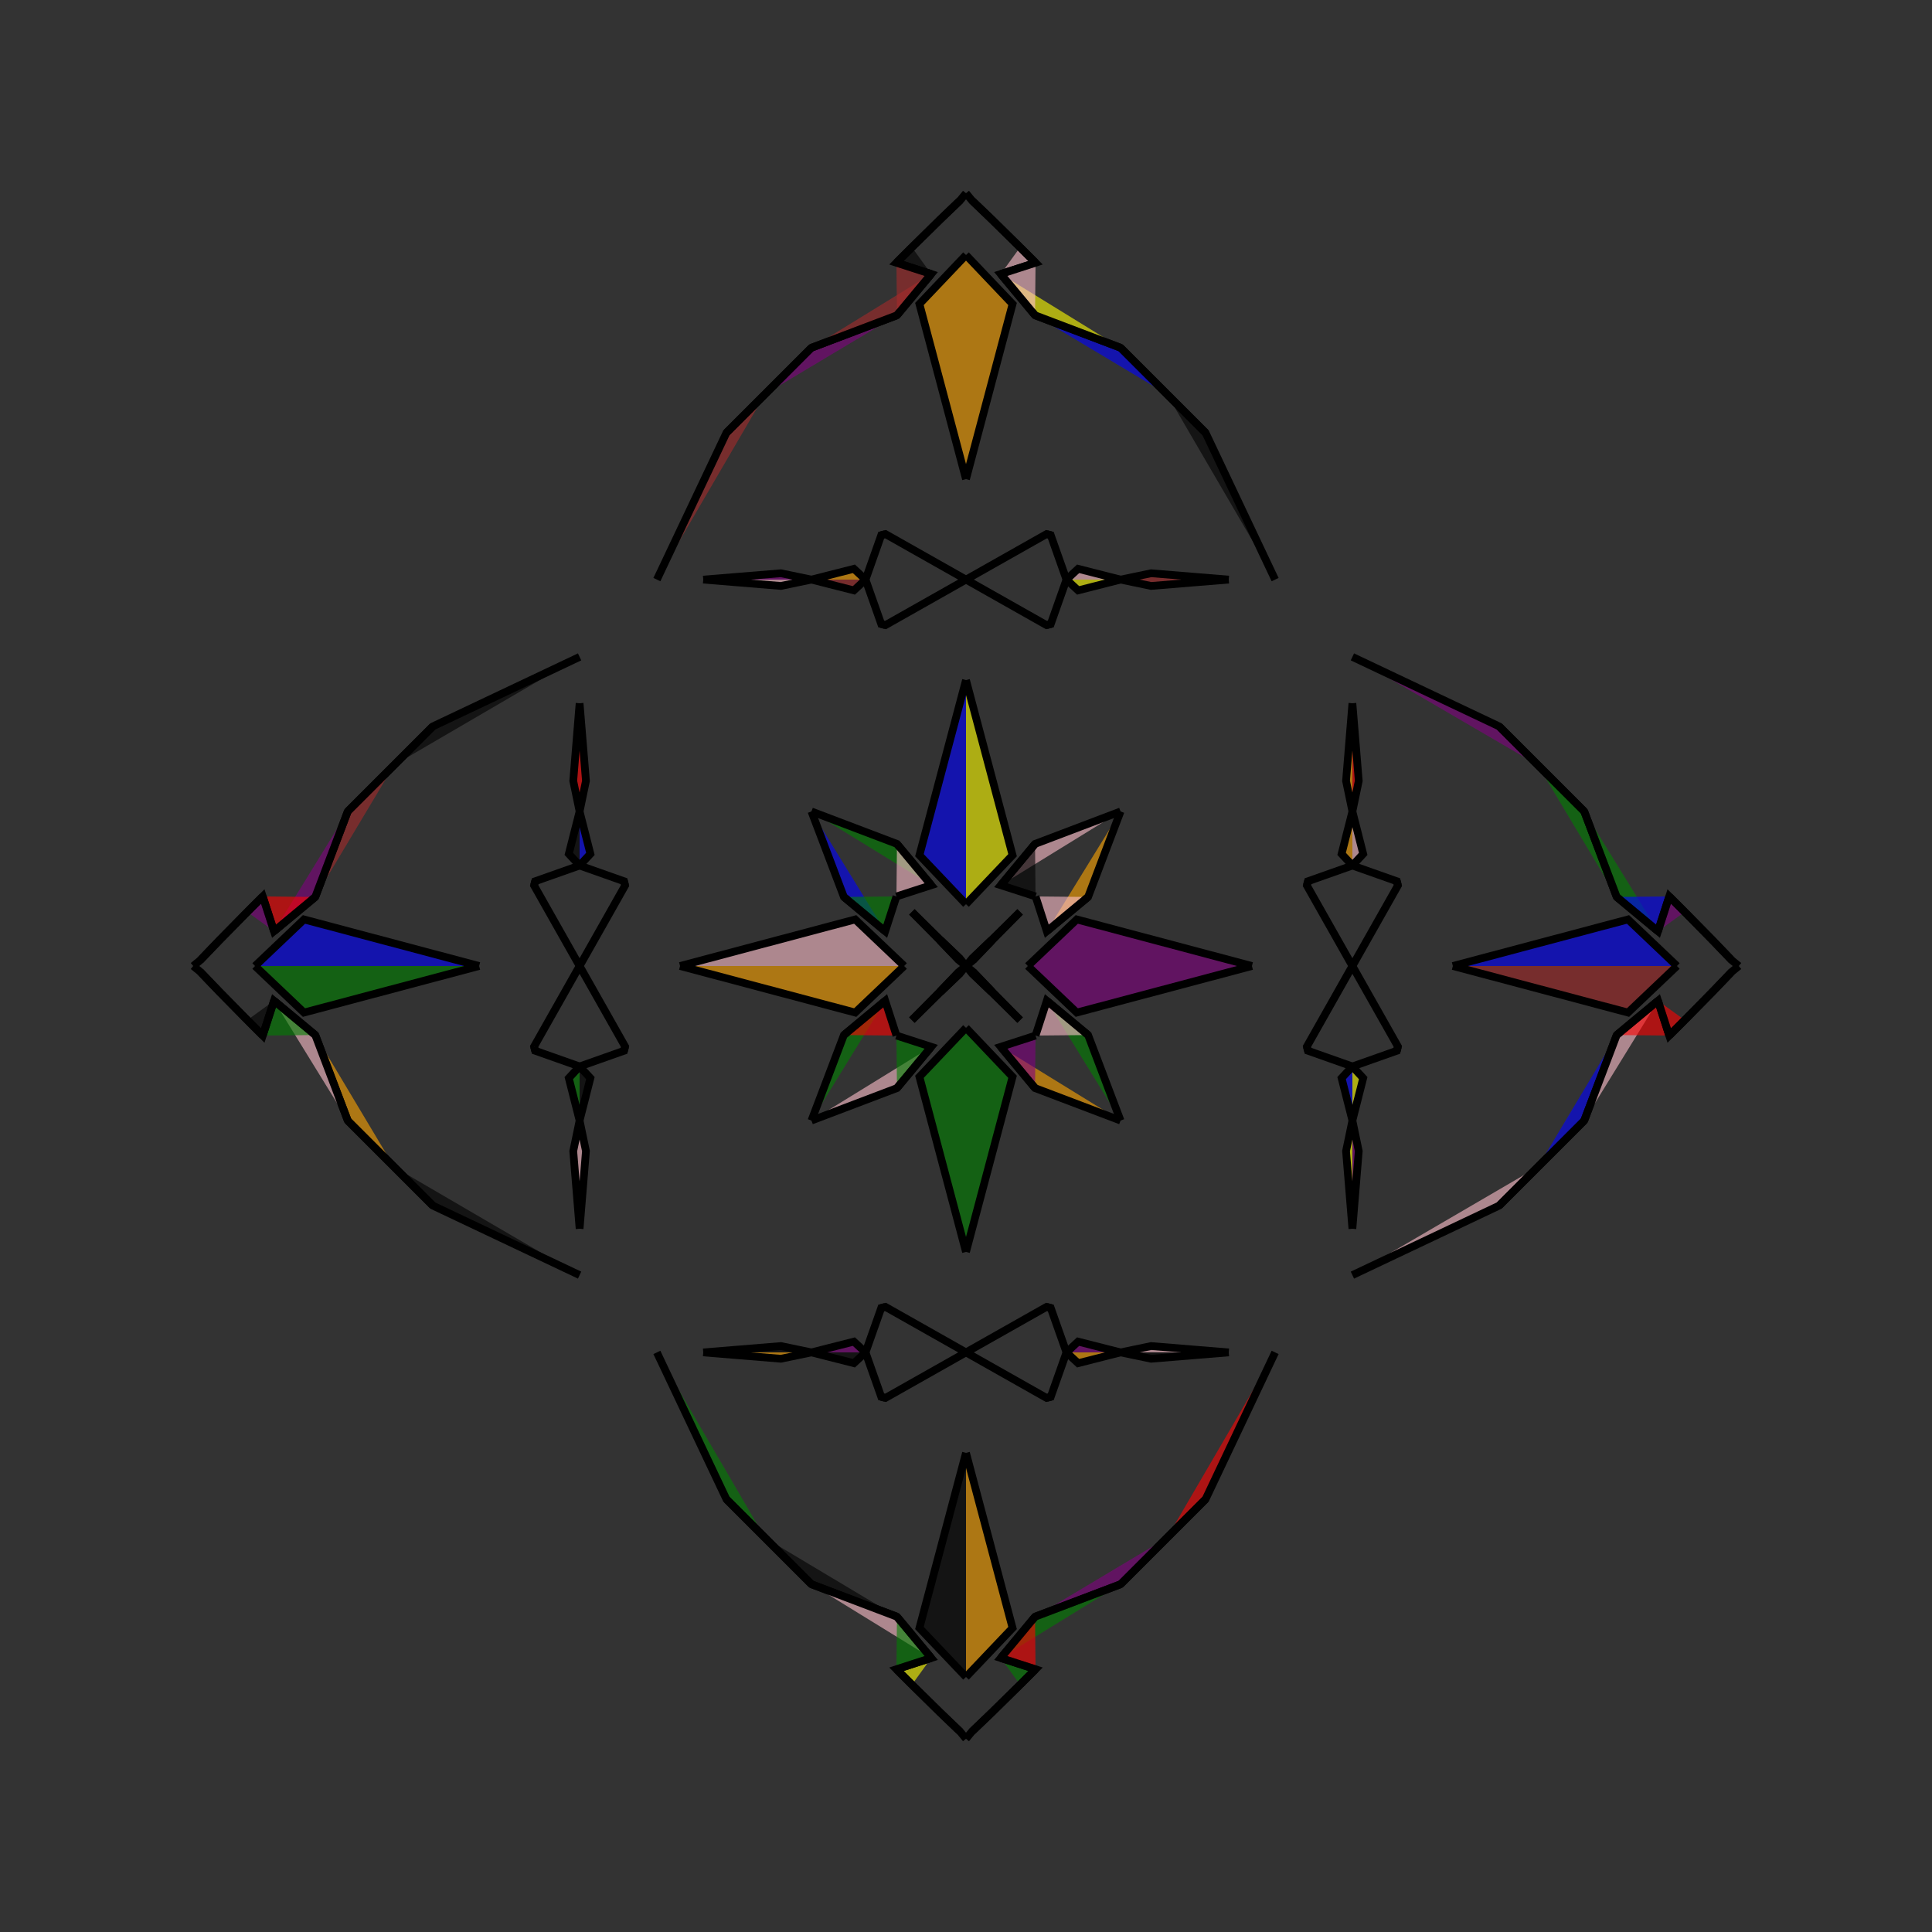 <?xml version="1.0" encoding="UTF-8"?>
<svg xmlns="http://www.w3.org/2000/svg" xmlns:xlink="http://www.w3.org/1999/xlink"
     width="250" height="250" viewBox="-125.0 -125.0 250 250">
<rect x="-125.0" y="-125.0" width="250" height="250" fill="#333333" stroke="none"/>
<defs>
</defs>
<path d="M8.0,-0.0 L14.338,-6.025 L37.0,-0.0" fill="purple" fill-opacity="0.6" stroke="black" stroke-width="1" />
<path d="M8.0,-0.0 L14.338,6.025 L37.0,-0.0" fill="purple" fill-opacity="0.6" stroke="black" stroke-width="1" />
<path d="M50.0,-0.0 L44.111,-10.419 L44.245,-10.965" fill="purple" fill-opacity="0.6" stroke="black" stroke-width="1" />
<path d="M50.0,-0.0 L44.111,10.419 L44.245,10.965" fill="yellow" fill-opacity="0.6" stroke="black" stroke-width="1" />
<path d="M44.111,-10.419 L44.245,-10.965 L50.0,-13.0" fill="blue" fill-opacity="0.6" stroke="black" stroke-width="1" />
<path d="M44.111,10.419 L44.245,10.965 L50.0,13.0" fill="orange" fill-opacity="0.6" stroke="black" stroke-width="1" />
<path d="M50.0,-13.0 L48.604,-14.508 L50.0,-20.0" fill="orange" fill-opacity="0.6" stroke="black" stroke-width="1" />
<path d="M50.0,13.0 L48.604,14.508 L50.0,20.0" fill="blue" fill-opacity="0.6" stroke="black" stroke-width="1" />
<path d="M50.0,-20.0 L49.178,-23.951 L50.0,-34.0" fill="orange" fill-opacity="0.6" stroke="black" stroke-width="1" />
<path d="M50.0,20.0 L49.178,23.951 L50.0,34.0" fill="yellow" fill-opacity="0.6" stroke="black" stroke-width="1" />
<path d="M40.0,50.0 L31.0,69.0 L26.0,74.0" fill="red" fill-opacity="0.6" stroke="black" stroke-width="1" />
<path d="M40.0,-50.0 L31.0,-69.0 L26.0,-74.0" fill="black" fill-opacity="0.6" stroke="black" stroke-width="1" />
<path d="M31.0,69.0 L26.0,74.0 L20.0,80.0" fill="brown" fill-opacity="0.6" stroke="black" stroke-width="1" />
<path d="M31.0,-69.0 L26.0,-74.0 L20.0,-80.0" fill="black" fill-opacity="0.6" stroke="black" stroke-width="1" />
<path d="M26.0,74.0 L20.0,80.0 L8.934,84.201" fill="purple" fill-opacity="0.6" stroke="black" stroke-width="1" />
<path d="M26.0,-74.0 L20.0,-80.0 L8.934,-84.201" fill="blue" fill-opacity="0.6" stroke="black" stroke-width="1" />
<path d="M20.0,-20.0 L15.799,-8.934 L10.456,-4.498" fill="orange" fill-opacity="0.6" stroke="black" stroke-width="1" />
<path d="M20.0,20.0 L15.799,8.934 L10.456,4.498" fill="green" fill-opacity="0.6" stroke="black" stroke-width="1" />
<path d="M15.799,-8.934 L10.456,-4.498 L9.0,-9.0" fill="pink" fill-opacity="0.6" stroke="black" stroke-width="1" />
<path d="M15.799,8.934 L10.456,4.498 L9.0,9.0" fill="pink" fill-opacity="0.6" stroke="black" stroke-width="1" />
<path d="M4.498,89.544 L9.0,91.0 L7.0,93.0" fill="green" fill-opacity="0.6" stroke="black" stroke-width="1" />
<path d="M4.498,-89.544 L9.0,-91.0 L7.0,-93.0" fill="pink" fill-opacity="0.6" stroke="black" stroke-width="1" />
<path d="M9.0,91.0 L7.0,93.0 L3.306,96.633" fill="pink" fill-opacity="0.6" stroke="black" stroke-width="1" />
<path d="M9.0,-91.0 L7.0,-93.0 L3.306,-96.633" fill="blue" fill-opacity="0.6" stroke="black" stroke-width="1" />
<path d="M7.0,-7.0 L3.367,-3.306 L0.914,-0.747" fill="orange" fill-opacity="0.6" stroke="black" stroke-width="1" />
<path d="M7.0,7.0 L3.367,3.306 L0.914,0.747" fill="black" fill-opacity="0.6" stroke="black" stroke-width="1" />
<path d="M3.367,-3.306 L0.914,-0.747 L0.0,-0.0" fill="yellow" fill-opacity="0.6" stroke="black" stroke-width="1" />
<path d="M3.367,3.306 L0.914,0.747 L0.0,-0.0" fill="blue" fill-opacity="0.6" stroke="black" stroke-width="1" />
<path d="M-8.0,-0.0 L-14.338,-6.025 L-37.0,-0.0" fill="pink" fill-opacity="0.6" stroke="black" stroke-width="1" />
<path d="M-8.0,-0.0 L-14.338,6.025 L-37.0,-0.0" fill="orange" fill-opacity="0.6" stroke="black" stroke-width="1" />
<path d="M-50.0,-0.0 L-44.111,-10.419 L-44.245,-10.965" fill="pink" fill-opacity="0.6" stroke="black" stroke-width="1" />
<path d="M-50.0,-0.0 L-44.111,10.419 L-44.245,10.965" fill="green" fill-opacity="0.6" stroke="black" stroke-width="1" />
<path d="M-44.111,-10.419 L-44.245,-10.965 L-50.0,-13.0" fill="orange" fill-opacity="0.6" stroke="black" stroke-width="1" />
<path d="M-44.111,10.419 L-44.245,10.965 L-50.0,13.0" fill="red" fill-opacity="0.6" stroke="black" stroke-width="1" />
<path d="M-50.0,-13.0 L-48.604,-14.508 L-50.0,-20.0" fill="blue" fill-opacity="0.6" stroke="black" stroke-width="1" />
<path d="M-50.0,13.0 L-48.604,14.508 L-50.0,20.0" fill="black" fill-opacity="0.6" stroke="black" stroke-width="1" />
<path d="M-50.0,-20.0 L-49.178,-23.951 L-50.0,-34.0" fill="red" fill-opacity="0.6" stroke="black" stroke-width="1" />
<path d="M-50.0,20.0 L-49.178,23.951 L-50.0,34.0" fill="pink" fill-opacity="0.6" stroke="black" stroke-width="1" />
<path d="M-40.0,50.0 L-31.0,69.0 L-26.0,74.0" fill="green" fill-opacity="0.6" stroke="black" stroke-width="1" />
<path d="M-40.0,-50.0 L-31.0,-69.0 L-26.0,-74.0" fill="brown" fill-opacity="0.6" stroke="black" stroke-width="1" />
<path d="M-31.0,69.0 L-26.0,74.0 L-20.0,80.0" fill="pink" fill-opacity="0.6" stroke="black" stroke-width="1" />
<path d="M-31.0,-69.0 L-26.0,-74.0 L-20.0,-80.0" fill="green" fill-opacity="0.6" stroke="black" stroke-width="1" />
<path d="M-26.0,74.0 L-20.0,80.0 L-8.934,84.201" fill="black" fill-opacity="0.6" stroke="black" stroke-width="1" />
<path d="M-26.0,-74.0 L-20.0,-80.0 L-8.934,-84.201" fill="purple" fill-opacity="0.6" stroke="black" stroke-width="1" />
<path d="M-20.0,-20.0 L-15.799,-8.934 L-10.456,-4.498" fill="blue" fill-opacity="0.6" stroke="black" stroke-width="1" />
<path d="M-20.0,20.0 L-15.799,8.934 L-10.456,4.498" fill="green" fill-opacity="0.6" stroke="black" stroke-width="1" />
<path d="M-15.799,-8.934 L-10.456,-4.498 L-9.0,-9.0" fill="green" fill-opacity="0.6" stroke="black" stroke-width="1" />
<path d="M-15.799,8.934 L-10.456,4.498 L-9.0,9.0" fill="red" fill-opacity="0.6" stroke="black" stroke-width="1" />
<path d="M-4.498,89.544 L-9.0,91.0 L-7.0,93.0" fill="yellow" fill-opacity="0.6" stroke="black" stroke-width="1" />
<path d="M-4.498,-89.544 L-9.0,-91.0 L-7.0,-93.0" fill="black" fill-opacity="0.6" stroke="black" stroke-width="1" />
<path d="M-9.0,91.0 L-7.0,93.0 L-3.306,96.633" fill="purple" fill-opacity="0.6" stroke="black" stroke-width="1" />
<path d="M-9.0,-91.0 L-7.0,-93.0 L-3.306,-96.633" fill="blue" fill-opacity="0.6" stroke="black" stroke-width="1" />
<path d="M-7.0,-7.0 L-3.367,-3.306 L-0.914,-0.747" fill="red" fill-opacity="0.6" stroke="black" stroke-width="1" />
<path d="M-7.0,7.0 L-3.367,3.306 L-0.914,0.747" fill="pink" fill-opacity="0.6" stroke="black" stroke-width="1" />
<path d="M-3.367,-3.306 L-0.914,-0.747 L0.0,-0.0" fill="orange" fill-opacity="0.6" stroke="black" stroke-width="1" />
<path d="M-3.367,3.306 L-0.914,0.747 L0.0,-0.0" fill="yellow" fill-opacity="0.6" stroke="black" stroke-width="1" />
<path d="M92.0,-0.0 L85.662,6.025 L63.0,-0.0" fill="brown" fill-opacity="0.6" stroke="black" stroke-width="1" />
<path d="M92.0,-0.0 L85.662,-6.025 L63.0,-0.0" fill="blue" fill-opacity="0.6" stroke="black" stroke-width="1" />
<path d="M50.0,-0.0 L55.889,10.419 L55.755,10.965" fill="black" fill-opacity="0.6" stroke="black" stroke-width="1" />
<path d="M50.0,-0.0 L55.889,-10.419 L55.755,-10.965" fill="green" fill-opacity="0.6" stroke="black" stroke-width="1" />
<path d="M55.889,10.419 L55.755,10.965 L50.0,13.0" fill="black" fill-opacity="0.6" stroke="black" stroke-width="1" />
<path d="M55.889,-10.419 L55.755,-10.965 L50.0,-13.0" fill="red" fill-opacity="0.6" stroke="black" stroke-width="1" />
<path d="M50.0,13.0 L51.396,14.508 L50.0,20.0" fill="yellow" fill-opacity="0.6" stroke="black" stroke-width="1" />
<path d="M50.0,-13.0 L51.396,-14.508 L50.0,-20.0" fill="pink" fill-opacity="0.6" stroke="black" stroke-width="1" />
<path d="M50.0,20.0 L50.822,23.951 L50.0,34.0" fill="purple" fill-opacity="0.6" stroke="black" stroke-width="1" />
<path d="M50.0,-20.0 L50.822,-23.951 L50.0,-34.0" fill="red" fill-opacity="0.6" stroke="black" stroke-width="1" />
<path d="M50.0,40.0 L69.0,31.0 L74.0,26.0" fill="pink" fill-opacity="0.6" stroke="black" stroke-width="1" />
<path d="M50.0,-40.0 L69.0,-31.0 L74.0,-26.0" fill="purple" fill-opacity="0.6" stroke="black" stroke-width="1" />
<path d="M69.0,31.0 L74.0,26.0 L80.0,20.0" fill="red" fill-opacity="0.6" stroke="black" stroke-width="1" />
<path d="M69.0,-31.0 L74.0,-26.0 L80.0,-20.0" fill="yellow" fill-opacity="0.6" stroke="black" stroke-width="1" />
<path d="M74.0,26.0 L80.0,20.0 L84.201,8.934" fill="blue" fill-opacity="0.6" stroke="black" stroke-width="1" />
<path d="M74.0,-26.0 L80.0,-20.0 L84.201,-8.934" fill="green" fill-opacity="0.6" stroke="black" stroke-width="1" />
<path d="M80.0,20.0 L84.201,8.934 L89.544,4.498" fill="pink" fill-opacity="0.6" stroke="black" stroke-width="1" />
<path d="M80.0,-20.0 L84.201,-8.934 L89.544,-4.498" fill="green" fill-opacity="0.6" stroke="black" stroke-width="1" />
<path d="M84.201,8.934 L89.544,4.498 L91.0,9.0" fill="red" fill-opacity="0.6" stroke="black" stroke-width="1" />
<path d="M84.201,-8.934 L89.544,-4.498 L91.0,-9.0" fill="blue" fill-opacity="0.6" stroke="black" stroke-width="1" />
<path d="M89.544,4.498 L91.0,9.0 L93.0,7.0" fill="red" fill-opacity="0.6" stroke="black" stroke-width="1" />
<path d="M89.544,-4.498 L91.0,-9.0 L93.0,-7.0" fill="purple" fill-opacity="0.6" stroke="black" stroke-width="1" />
<path d="M91.0,9.0 L93.0,7.0 L96.633,3.306" fill="black" fill-opacity="0.6" stroke="black" stroke-width="1" />
<path d="M91.0,-9.0 L93.0,-7.0 L96.633,-3.306" fill="purple" fill-opacity="0.6" stroke="black" stroke-width="1" />
<path d="M93.0,7.0 L96.633,3.306 L99.086,0.747" fill="black" fill-opacity="0.6" stroke="black" stroke-width="1" />
<path d="M93.0,-7.0 L96.633,-3.306 L99.086,-0.747" fill="black" fill-opacity="0.6" stroke="black" stroke-width="1" />
<path d="M96.633,3.306 L99.086,0.747 L100.0,-0.0" fill="yellow" fill-opacity="0.6" stroke="black" stroke-width="1" />
<path d="M96.633,-3.306 L99.086,-0.747 L100.0,-0.0" fill="purple" fill-opacity="0.6" stroke="black" stroke-width="1" />
<path d="M0.0,-8.0 L6.025,-14.338 L0.0,-37.0" fill="yellow" fill-opacity="0.6" stroke="black" stroke-width="1" />
<path d="M0.0,8.0 L6.025,14.338 L0.0,37.0" fill="green" fill-opacity="0.6" stroke="black" stroke-width="1" />
<path d="M0.0,92.0 L6.025,85.662 L0.0,63.0" fill="orange" fill-opacity="0.6" stroke="black" stroke-width="1" />
<path d="M0.0,-92.0 L6.025,-85.662 L0.0,-63.0" fill="orange" fill-opacity="0.6" stroke="black" stroke-width="1" />
<path d="M0.0,-50.0 L10.419,-44.111 L10.965,-44.245" fill="blue" fill-opacity="0.6" stroke="black" stroke-width="1" />
<path d="M0.0,50.0 L10.419,44.111 L10.965,44.245" fill="black" fill-opacity="0.6" stroke="black" stroke-width="1" />
<path d="M0.0,50.0 L10.419,55.889 L10.965,55.755" fill="black" fill-opacity="0.6" stroke="black" stroke-width="1" />
<path d="M0.0,-50.0 L10.419,-55.889 L10.965,-55.755" fill="purple" fill-opacity="0.6" stroke="black" stroke-width="1" />
<path d="M10.419,-44.111 L10.965,-44.245 L13.0,-50.0" fill="orange" fill-opacity="0.6" stroke="black" stroke-width="1" />
<path d="M10.419,44.111 L10.965,44.245 L13.0,50.0" fill="orange" fill-opacity="0.6" stroke="black" stroke-width="1" />
<path d="M10.419,55.889 L10.965,55.755 L13.0,50.0" fill="purple" fill-opacity="0.6" stroke="black" stroke-width="1" />
<path d="M10.419,-55.889 L10.965,-55.755 L13.0,-50.0" fill="blue" fill-opacity="0.6" stroke="black" stroke-width="1" />
<path d="M13.0,-50.0 L14.508,-48.604 L20.0,-50.0" fill="yellow" fill-opacity="0.6" stroke="black" stroke-width="1" />
<path d="M13.0,50.0 L14.508,48.604 L20.0,50.0" fill="purple" fill-opacity="0.6" stroke="black" stroke-width="1" />
<path d="M13.0,50.0 L14.508,51.396 L20.0,50.0" fill="orange" fill-opacity="0.6" stroke="black" stroke-width="1" />
<path d="M13.0,-50.0 L14.508,-51.396 L20.0,-50.0" fill="pink" fill-opacity="0.6" stroke="black" stroke-width="1" />
<path d="M20.0,-50.0 L23.951,-49.178 L34.0,-50.0" fill="brown" fill-opacity="0.6" stroke="black" stroke-width="1" />
<path d="M20.0,50.0 L23.951,49.178 L34.0,50.0" fill="pink" fill-opacity="0.6" stroke="black" stroke-width="1" />
<path d="M20.0,50.0 L23.951,50.822 L34.0,50.0" fill="black" fill-opacity="0.6" stroke="black" stroke-width="1" />
<path d="M20.0,-50.0 L23.951,-50.822 L34.0,-50.0" fill="brown" fill-opacity="0.6" stroke="black" stroke-width="1" />
<path d="M20.0,-20.0 L8.934,-15.799 L4.498,-10.456" fill="pink" fill-opacity="0.6" stroke="black" stroke-width="1" />
<path d="M20.0,20.0 L8.934,15.799 L4.498,10.456" fill="orange" fill-opacity="0.6" stroke="black" stroke-width="1" />
<path d="M20.0,80.0 L8.934,84.201 L4.498,89.544" fill="green" fill-opacity="0.6" stroke="black" stroke-width="1" />
<path d="M20.0,-80.0 L8.934,-84.201 L4.498,-89.544" fill="yellow" fill-opacity="0.6" stroke="black" stroke-width="1" />
<path d="M8.934,-15.799 L4.498,-10.456 L9.0,-9.0" fill="black" fill-opacity="0.6" stroke="black" stroke-width="1" />
<path d="M8.934,15.799 L4.498,10.456 L9.0,9.0" fill="purple" fill-opacity="0.6" stroke="black" stroke-width="1" />
<path d="M8.934,84.201 L4.498,89.544 L9.0,91.0" fill="red" fill-opacity="0.6" stroke="black" stroke-width="1" />
<path d="M8.934,-84.201 L4.498,-89.544 L9.0,-91.0" fill="pink" fill-opacity="0.6" stroke="black" stroke-width="1" />
<path d="M7.0,-7.0 L3.306,-3.367 L0.747,-0.914" fill="yellow" fill-opacity="0.6" stroke="black" stroke-width="1" />
<path d="M7.0,7.0 L3.306,3.367 L0.747,0.914" fill="pink" fill-opacity="0.6" stroke="black" stroke-width="1" />
<path d="M7.0,93.0 L3.306,96.633 L0.747,99.086" fill="blue" fill-opacity="0.6" stroke="black" stroke-width="1" />
<path d="M7.0,-93.0 L3.306,-96.633 L0.747,-99.086" fill="blue" fill-opacity="0.6" stroke="black" stroke-width="1" />
<path d="M3.306,-3.367 L0.747,-0.914 L0.0,-0.0" fill="yellow" fill-opacity="0.6" stroke="black" stroke-width="1" />
<path d="M3.306,3.367 L0.747,0.914 L0.0,-0.0" fill="brown" fill-opacity="0.6" stroke="black" stroke-width="1" />
<path d="M3.306,96.633 L0.747,99.086 L0.0,100.0" fill="orange" fill-opacity="0.6" stroke="black" stroke-width="1" />
<path d="M3.306,-96.633 L0.747,-99.086 L0.0,-100.0" fill="green" fill-opacity="0.6" stroke="black" stroke-width="1" />
<path d="M0.0,92.0 L-6.025,85.662 L0.0,63.0" fill="black" fill-opacity="0.6" stroke="black" stroke-width="1" />
<path d="M0.0,-8.0 L-6.025,-14.338 L0.0,-37.0" fill="blue" fill-opacity="0.6" stroke="black" stroke-width="1" />
<path d="M0.0,8.0 L-6.025,14.338 L0.0,37.0" fill="green" fill-opacity="0.6" stroke="black" stroke-width="1" />
<path d="M0.0,-92.0 L-6.025,-85.662 L0.0,-63.0" fill="orange" fill-opacity="0.6" stroke="black" stroke-width="1" />
<path d="M0.0,50.0 L-10.419,55.889 L-10.965,55.755" fill="pink" fill-opacity="0.6" stroke="black" stroke-width="1" />
<path d="M0.0,-50.0 L-10.419,-44.111 L-10.965,-44.245" fill="blue" fill-opacity="0.6" stroke="black" stroke-width="1" />
<path d="M0.0,50.0 L-10.419,44.111 L-10.965,44.245" fill="brown" fill-opacity="0.6" stroke="black" stroke-width="1" />
<path d="M0.0,-50.0 L-10.419,-55.889 L-10.965,-55.755" fill="brown" fill-opacity="0.6" stroke="black" stroke-width="1" />
<path d="M-10.419,55.889 L-10.965,55.755 L-13.0,50.0" fill="black" fill-opacity="0.6" stroke="black" stroke-width="1" />
<path d="M-10.419,-44.111 L-10.965,-44.245 L-13.0,-50.0" fill="brown" fill-opacity="0.6" stroke="black" stroke-width="1" />
<path d="M-10.419,44.111 L-10.965,44.245 L-13.0,50.0" fill="green" fill-opacity="0.6" stroke="black" stroke-width="1" />
<path d="M-10.419,-55.889 L-10.965,-55.755 L-13.0,-50.0" fill="black" fill-opacity="0.6" stroke="black" stroke-width="1" />
<path d="M-13.0,50.0 L-14.508,51.396 L-20.0,50.0" fill="black" fill-opacity="0.6" stroke="black" stroke-width="1" />
<path d="M-13.0,-50.0 L-14.508,-48.604 L-20.0,-50.0" fill="brown" fill-opacity="0.6" stroke="black" stroke-width="1" />
<path d="M-13.0,50.0 L-14.508,48.604 L-20.0,50.0" fill="purple" fill-opacity="0.6" stroke="black" stroke-width="1" />
<path d="M-13.0,-50.0 L-14.508,-51.396 L-20.0,-50.0" fill="orange" fill-opacity="0.6" stroke="black" stroke-width="1" />
<path d="M-20.0,50.0 L-23.951,50.822 L-34.0,50.0" fill="orange" fill-opacity="0.6" stroke="black" stroke-width="1" />
<path d="M-20.0,-50.0 L-23.951,-49.178 L-34.0,-50.0" fill="pink" fill-opacity="0.6" stroke="black" stroke-width="1" />
<path d="M-20.0,50.0 L-23.951,49.178 L-34.0,50.0" fill="black" fill-opacity="0.6" stroke="black" stroke-width="1" />
<path d="M-20.0,-50.0 L-23.951,-50.822 L-34.0,-50.0" fill="purple" fill-opacity="0.6" stroke="black" stroke-width="1" />
<path d="M-20.0,80.0 L-8.934,84.201 L-4.498,89.544" fill="pink" fill-opacity="0.6" stroke="black" stroke-width="1" />
<path d="M-20.0,-20.0 L-8.934,-15.799 L-4.498,-10.456" fill="green" fill-opacity="0.6" stroke="black" stroke-width="1" />
<path d="M-20.0,20.0 L-8.934,15.799 L-4.498,10.456" fill="pink" fill-opacity="0.6" stroke="black" stroke-width="1" />
<path d="M-20.0,-80.0 L-8.934,-84.201 L-4.498,-89.544" fill="brown" fill-opacity="0.6" stroke="black" stroke-width="1" />
<path d="M-8.934,84.201 L-4.498,89.544 L-9.0,91.0" fill="green" fill-opacity="0.6" stroke="black" stroke-width="1" />
<path d="M-8.934,-15.799 L-4.498,-10.456 L-9.0,-9.0" fill="pink" fill-opacity="0.6" stroke="black" stroke-width="1" />
<path d="M-8.934,15.799 L-4.498,10.456 L-9.0,9.0" fill="green" fill-opacity="0.6" stroke="black" stroke-width="1" />
<path d="M-8.934,-84.201 L-4.498,-89.544 L-9.0,-91.0" fill="brown" fill-opacity="0.6" stroke="black" stroke-width="1" />
<path d="M-7.0,93.0 L-3.306,96.633 L-0.747,99.086" fill="pink" fill-opacity="0.6" stroke="black" stroke-width="1" />
<path d="M-7.0,-7.0 L-3.306,-3.367 L-0.747,-0.914" fill="brown" fill-opacity="0.6" stroke="black" stroke-width="1" />
<path d="M-7.0,7.0 L-3.306,3.367 L-0.747,0.914" fill="black" fill-opacity="0.6" stroke="black" stroke-width="1" />
<path d="M-7.0,-93.0 L-3.306,-96.633 L-0.747,-99.086" fill="pink" fill-opacity="0.6" stroke="black" stroke-width="1" />
<path d="M-3.306,96.633 L-0.747,99.086 L0.0,100.0" fill="brown" fill-opacity="0.6" stroke="black" stroke-width="1" />
<path d="M-3.306,-3.367 L-0.747,-0.914 L0.0,-0.0" fill="pink" fill-opacity="0.6" stroke="black" stroke-width="1" />
<path d="M-3.306,3.367 L-0.747,0.914 L0.0,-0.0" fill="blue" fill-opacity="0.6" stroke="black" stroke-width="1" />
<path d="M-3.306,-96.633 L-0.747,-99.086 L0.0,-100.0" fill="purple" fill-opacity="0.6" stroke="black" stroke-width="1" />
<path d="M-92.0,-0.0 L-85.662,-6.025 L-63.0,-0.0" fill="blue" fill-opacity="0.6" stroke="black" stroke-width="1" />
<path d="M-92.0,-0.0 L-85.662,6.025 L-63.0,-0.0" fill="green" fill-opacity="0.6" stroke="black" stroke-width="1" />
<path d="M-50.0,-0.0 L-55.889,-10.419 L-55.755,-10.965" fill="yellow" fill-opacity="0.6" stroke="black" stroke-width="1" />
<path d="M-50.0,-0.0 L-55.889,10.419 L-55.755,10.965" fill="yellow" fill-opacity="0.6" stroke="black" stroke-width="1" />
<path d="M-55.889,-10.419 L-55.755,-10.965 L-50.0,-13.0" fill="green" fill-opacity="0.6" stroke="black" stroke-width="1" />
<path d="M-55.889,10.419 L-55.755,10.965 L-50.0,13.0" fill="pink" fill-opacity="0.6" stroke="black" stroke-width="1" />
<path d="M-50.0,-13.0 L-51.396,-14.508 L-50.0,-20.0" fill="black" fill-opacity="0.6" stroke="black" stroke-width="1" />
<path d="M-50.0,13.0 L-51.396,14.508 L-50.0,20.0" fill="green" fill-opacity="0.6" stroke="black" stroke-width="1" />
<path d="M-50.0,-20.0 L-50.822,-23.951 L-50.0,-34.0" fill="red" fill-opacity="0.6" stroke="black" stroke-width="1" />
<path d="M-50.0,20.0 L-50.822,23.951 L-50.0,34.0" fill="pink" fill-opacity="0.6" stroke="black" stroke-width="1" />
<path d="M-50.0,-40.0 L-69.0,-31.0 L-74.0,-26.0" fill="black" fill-opacity="0.6" stroke="black" stroke-width="1" />
<path d="M-50.0,40.0 L-69.0,31.0 L-74.0,26.0" fill="black" fill-opacity="0.6" stroke="black" stroke-width="1" />
<path d="M-69.0,-31.0 L-74.0,-26.0 L-80.0,-20.0" fill="brown" fill-opacity="0.6" stroke="black" stroke-width="1" />
<path d="M-69.0,31.0 L-74.0,26.0 L-80.0,20.0" fill="red" fill-opacity="0.6" stroke="black" stroke-width="1" />
<path d="M-74.0,-26.0 L-80.0,-20.0 L-84.201,-8.934" fill="brown" fill-opacity="0.6" stroke="black" stroke-width="1" />
<path d="M-74.0,26.0 L-80.0,20.0 L-84.201,8.934" fill="orange" fill-opacity="0.6" stroke="black" stroke-width="1" />
<path d="M-80.0,-20.0 L-84.201,-8.934 L-89.544,-4.498" fill="purple" fill-opacity="0.6" stroke="black" stroke-width="1" />
<path d="M-80.0,20.0 L-84.201,8.934 L-89.544,4.498" fill="pink" fill-opacity="0.6" stroke="black" stroke-width="1" />
<path d="M-84.201,-8.934 L-89.544,-4.498 L-91.0,-9.0" fill="red" fill-opacity="0.6" stroke="black" stroke-width="1" />
<path d="M-84.201,8.934 L-89.544,4.498 L-91.0,9.0" fill="green" fill-opacity="0.6" stroke="black" stroke-width="1" />
<path d="M-89.544,-4.498 L-91.0,-9.0 L-93.0,-7.0" fill="purple" fill-opacity="0.6" stroke="black" stroke-width="1" />
<path d="M-89.544,4.498 L-91.0,9.0 L-93.0,7.0" fill="black" fill-opacity="0.6" stroke="black" stroke-width="1" />
<path d="M-91.0,-9.0 L-93.0,-7.0 L-96.633,-3.306" fill="green" fill-opacity="0.6" stroke="black" stroke-width="1" />
<path d="M-91.0,9.0 L-93.0,7.0 L-96.633,3.306" fill="black" fill-opacity="0.6" stroke="black" stroke-width="1" />
<path d="M-93.0,-7.0 L-96.633,-3.306 L-99.086,-0.747" fill="green" fill-opacity="0.6" stroke="black" stroke-width="1" />
<path d="M-93.0,7.0 L-96.633,3.306 L-99.086,0.747" fill="yellow" fill-opacity="0.6" stroke="black" stroke-width="1" />
<path d="M-96.633,-3.306 L-99.086,-0.747 L-100.0,-0.0" fill="blue" fill-opacity="0.6" stroke="black" stroke-width="1" />
<path d="M-96.633,3.306 L-99.086,0.747 L-100.0,-0.0" fill="green" fill-opacity="0.6" stroke="black" stroke-width="1" />
</svg>